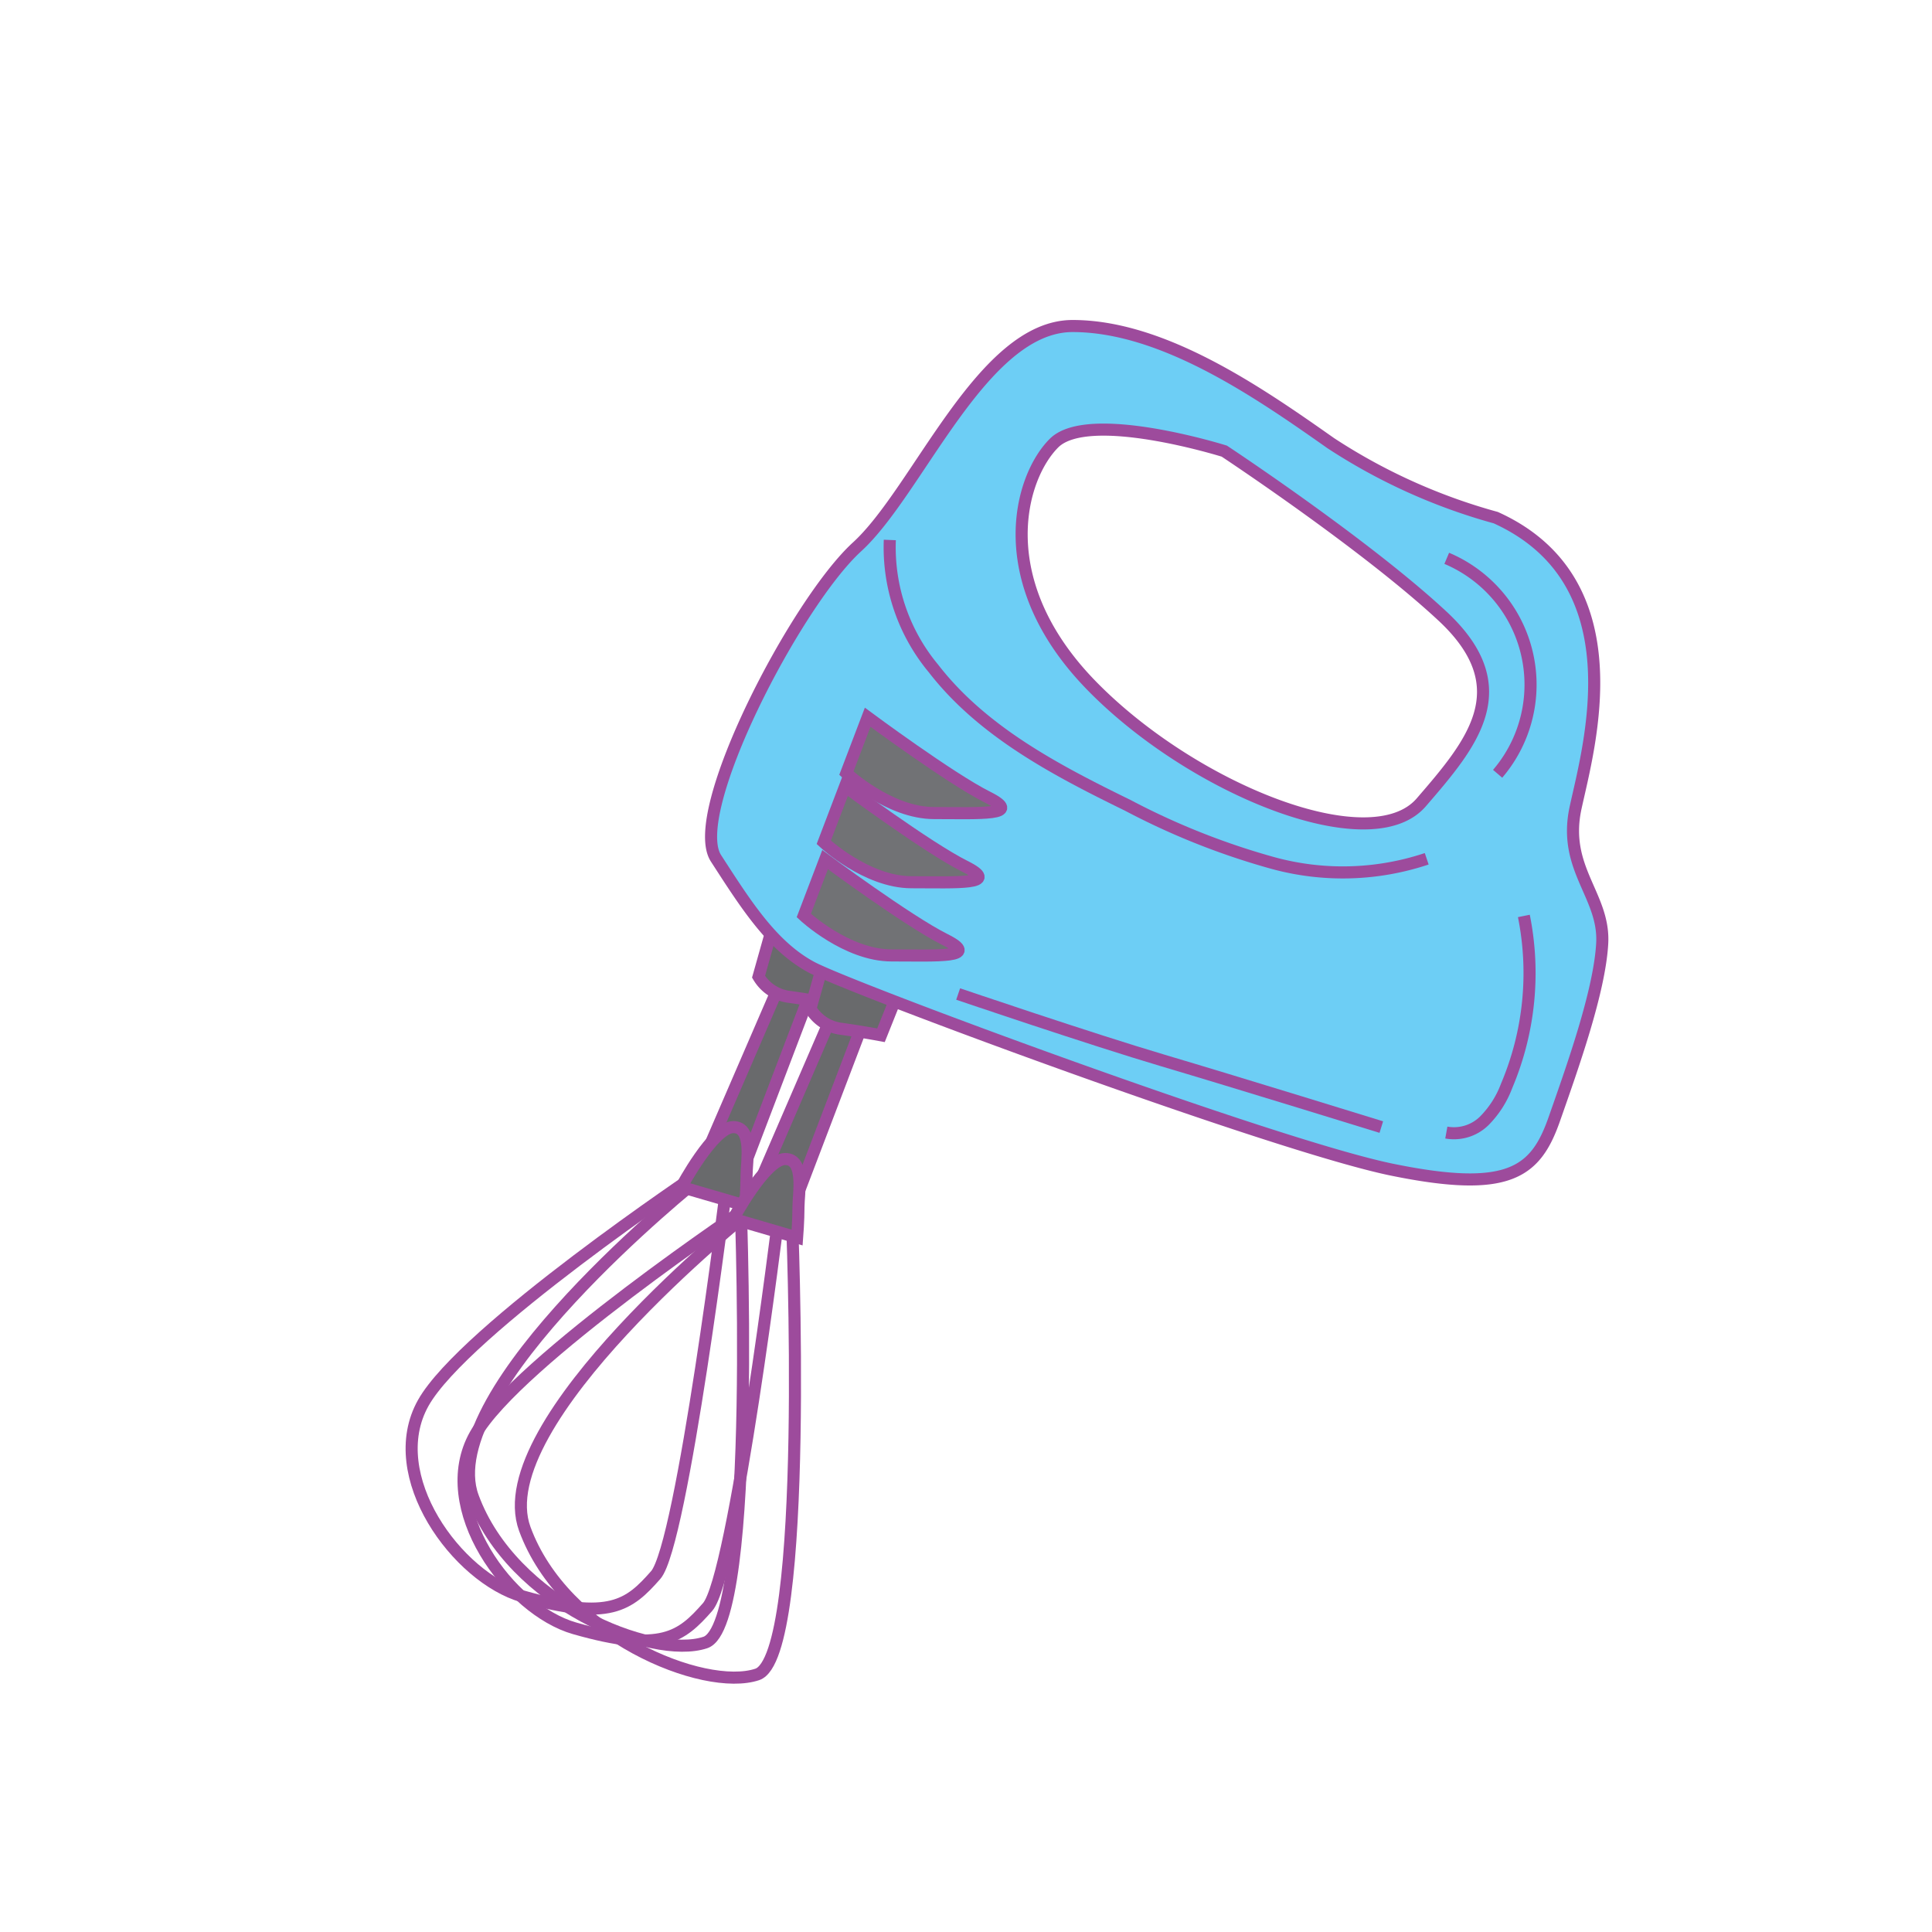 <svg id="word" xmlns="http://www.w3.org/2000/svg" viewBox="0 0 160 160"><defs><style>.cls-1{fill:#696a6c;}.cls-1,.cls-2,.cls-3,.cls-4{stroke:#9d4b9c;stroke-miterlimit:10;}.cls-2{fill:none;}.cls-3{fill:#6dcef5;}.cls-4{fill:#717275;}</style></defs><polygon class="cls-1" points="57.641 97.528 64.694 81.218 67.118 82.21 60.947 98.409 57.641 97.528"/><path class="cls-1" d="M63.812,77.361l-.992,3.526a3.462,3.462,0,0,0,2.425,1.653c1.653.221,3.416.551,3.416.551l1.322-3.306Z"/><path class="cls-2" d="M57.824,97.675s-21.893,17.485-18.66,26.3S54,137.494,58.412,136.025s2.865-38.056,2.865-38.056"/><path class="cls-2" d="M60.175,98.116S56.5,127.943,54.3,130.441s-3.82,3.821-11.02,1.764c-5.4-1.543-11.608-9.992-8.229-16.016s22.922-19.1,22.922-19.1"/><path class="cls-1" d="M56.428,98.3l5.29,1.543s.11-1.433.11-2.535.551-3.967-1.1-3.967S56.428,98.3,56.428,98.3Z"/><polygon class="cls-1" points="61.939 100.173 68.991 83.863 71.416 84.855 65.245 101.054 61.939 100.173"/><path class="cls-1" d="M68.11,80.006l-.992,3.526a3.459,3.459,0,0,0,2.424,1.653c1.653.221,3.417.551,3.417.551l1.322-3.306Z"/><path class="cls-2" d="M62.122,100.32s-21.893,17.485-18.661,26.3S58.3,140.139,62.71,138.67s2.865-38.057,2.865-38.057"/><path class="cls-2" d="M64.473,100.76S60.8,130.588,58.6,133.086s-3.821,3.82-11.02,1.763c-5.4-1.542-11.608-9.991-8.229-16.016s22.922-19.1,22.922-19.1"/><path class="cls-1" d="M60.726,100.944l5.29,1.543s.11-1.433.11-2.535.551-3.967-1.1-3.967S60.726,100.944,60.726,100.944Z"/><path class="cls-3" d="M130.484,66.892c1.1-5.069,5.069-18.734-6.612-24.024A48.155,48.155,0,0,1,110.207,36.7C104.256,32.509,96.321,27,88.828,27S76.044,40.664,70.975,45.292,56.869,67.333,59.294,71.08s4.628,7.273,7.934,9.036,38.35,14.767,48.048,16.751,11.9.22,13.445-4.188,3.746-10.579,3.967-14.547S129.382,71.961,130.484,66.892ZM117.7,66.451c-4.187,4.849-18.954-1.1-27.33-9.7S84.42,39.562,87.285,36.7s14.106.661,14.106.661,11.681,7.714,18.073,13.665S121.888,61.6,117.7,66.451Z"/><path class="cls-4" d="M71.857,59.4l-1.764,4.629s3.527,3.306,7.274,3.306,7.493.22,4.408-1.323S71.857,59.4,71.857,59.4Z"/><path class="cls-2" d="M79.35,82.32s11.02,3.747,16.971,5.51,18.073,5.51,18.073,5.51"/><path class="cls-4" d="M69.983,65.129,68.22,69.757s3.526,3.306,7.273,3.306,7.494.221,4.408-1.322S69.983,65.129,69.983,65.129Z"/><path class="cls-4" d="M68.33,71.19l-1.763,4.628s3.526,3.306,7.273,3.306,7.494.221,4.408-1.322S68.33,71.19,68.33,71.19Z"/><path class="cls-2" d="M73.691,44.718a15.69,15.69,0,0,0,3.614,10.641c4.052,5.236,10.14,8.425,16.087,11.333A60.061,60.061,0,0,0,105.4,71.466a21.912,21.912,0,0,0,12.754-.345"/><path class="cls-2" d="M119.813,46.239a11.357,11.357,0,0,1,4.215,17.843"/><path class="cls-2" d="M126.2,75.854a23.963,23.963,0,0,1-1.431,14.08,8.171,8.171,0,0,1-1.837,2.878,3.577,3.577,0,0,1-3.154.982"/></svg>